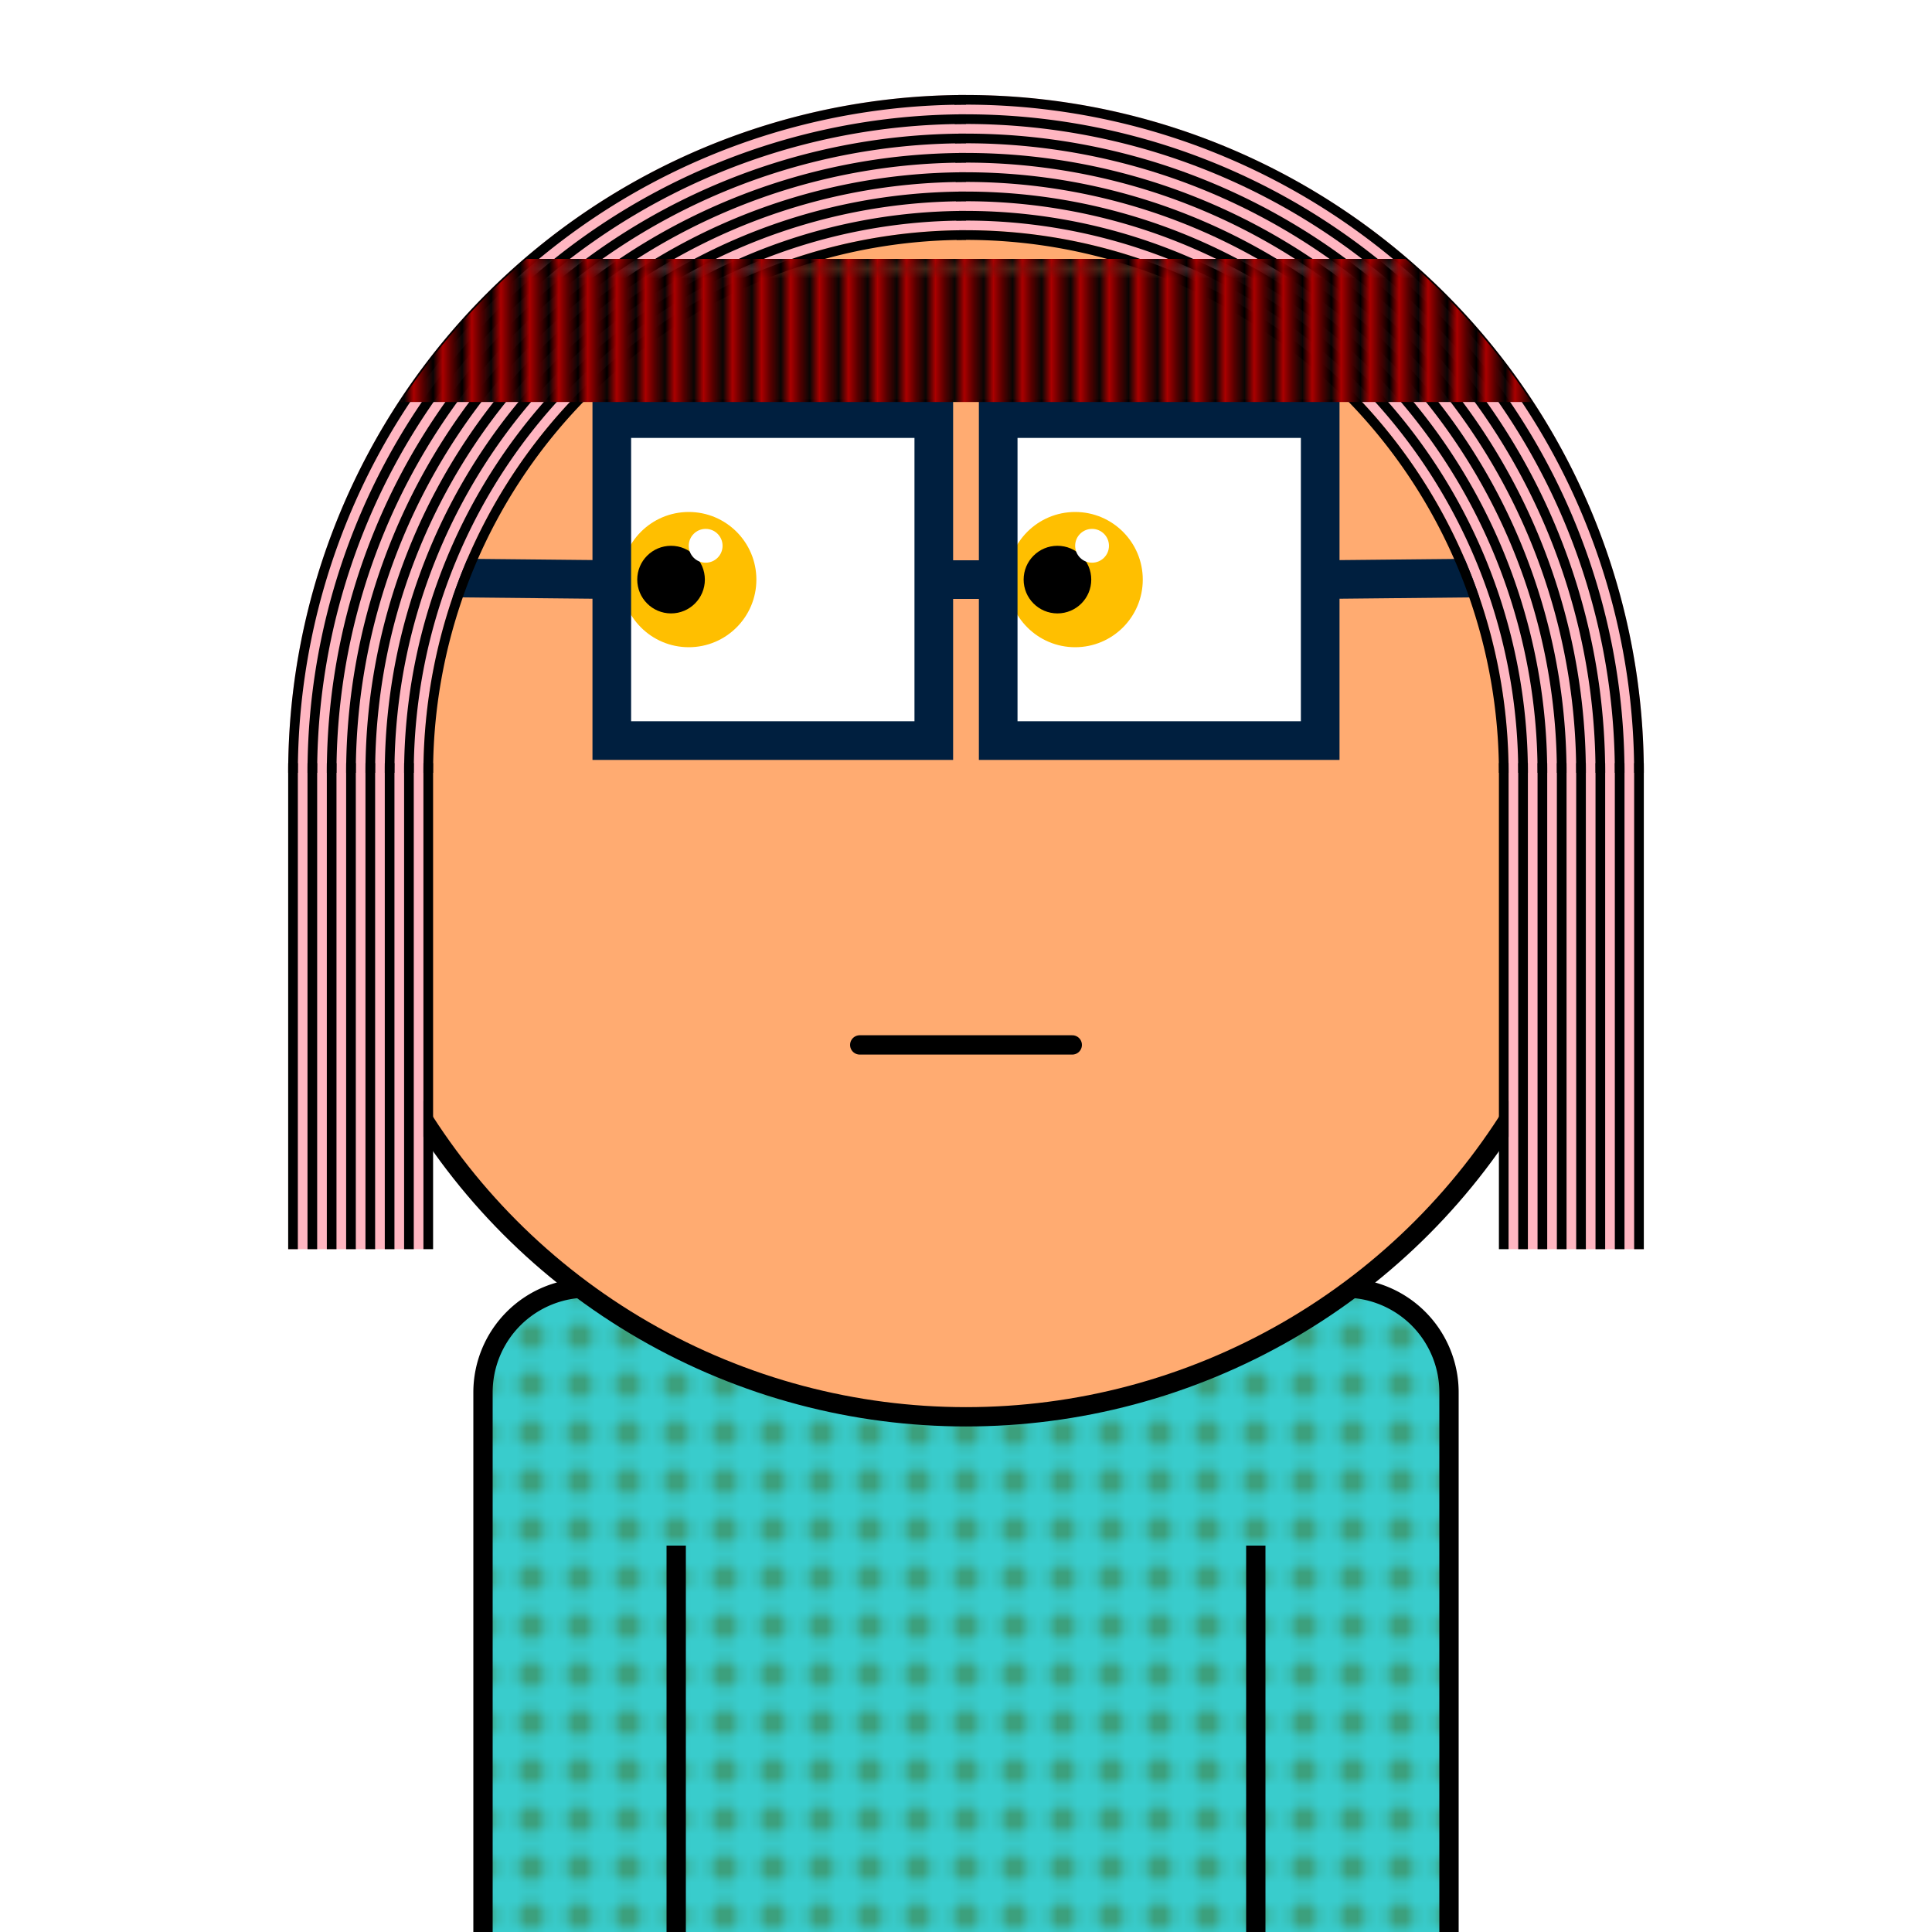 <svg xmlns="http://www.w3.org/2000/svg" id="natnerd-109284" class="natnerd" viewBox="0 0 200 200" style="width: 200px; height: 200px;"><defs><pattern id="pattern_109284" class="pattern" x="0" y="0" width="5" height="5" patternUnits="userSpaceOnUse" patternTransform="rotate(0)"><rect class="shirt-pattern-background" x="0" y="0" width="200" height="200" stroke="none" fill="#3d9970"></rect><circle class="shirt-circle-pattern" cx="2.5" cy="2.5" r="2.5" stroke="none" fill="#39cccc"></circle></pattern></defs><path class="shirt" stroke="#000000" stroke-width="2" transform="translate(50, 133.333)" fill="url(#pattern_109284)" d="
    M10.811,0
    h78.378
    a10.811,10.811 0 0 1 10.811,10.811
    v58.378
    a10.811,10.811 0 0 1 -10.811,10.811
    h-78.378
    a10.811,10.811 0 0 1 -10.811,-10.811
    v-58.378
    a10.811,10.811 0 0 1 10.811,-10.811
    z
"></path><line class="left-inner-arm" x1="70" y1="200" x2="70" y2="160" stroke="#000000" stroke-width="2"></line><line class="right-inner-arm" x1="130" y1="200" x2="130" y2="160" stroke="#000000" stroke-width="2"></line><circle id="head-109284" class="head" cx="100" cy="80" r="66.667" fill="#ffab71"></circle><rect class="left-eye-white" x="63.333" y="43.333" width="33.333" height="33.333" fill="white"></rect><circle class="left-eye" cx="71.3" cy="60" r="7" fill="#ffbf00"></circle><circle class="left-eye-black" cx="69.467" cy="60" r="3.5" fill="black"></circle><circle class="left-eye-light" cx="73.05" cy="56.5" r="1.75" fill="white"></circle><rect class="right-eye-white" x="103.333" y="43.333" width="33.333" height="33.333" fill="white"></rect><circle class="right-eye" cx="111.3" cy="60" r="7" fill="#ffbf00"></circle><circle class="right-eye-black" cx="109.467" cy="60" r="3.5" fill="black"></circle><circle class="right-eye-light" cx="113.05" cy="56.5" r="1.75" fill="white"></circle><path class="mouth-lips" stroke-width="6.667" stroke="#ffab71" fill="none" stroke-linecap="round" d="M 86.667 108.169 C 96.667 108.169, 103.333 108.169, 113.333 108.169"></path><path class="mouth" stroke-width="2" stroke="#000000" fill="none" stroke-linecap="round" d="M 89 108.169 C 99 108.169, 101 108.169, 111 108.169"></path><g class="glasses"><clipPath id="glasses-109284-cut-off"><circle cx="100" cy="80" r="66.667"></circle></clipPath><line x1="30.162" y1="59.663" x2="63.333" y2="60" stroke="#001f3f" stroke-width="4" clip-path="url(#glasses-109284-cut-off)"></line><rect x="63.333" y="43.333" width="33.333" height="33.333" fill="none" stroke="#001f3f" stroke-width="4"></rect><rect x="103.333" y="43.333" width="33.333" height="33.333" fill="none" stroke="#001f3f" stroke-width="4"></rect><line x1="169.838" y1="59.663" x2="136.667" y2="60" stroke="#001f3f" stroke-width="4" clip-path="url(#glasses-109284-cut-off)"></line><line x1="96.667" y1="60" x2="103.333" y2="60" stroke="#001f3f" stroke-width="4"></line></g><circle class="head-stroke" cx="100" cy="80" r="66.667" fill="none" stroke-width="2" stroke="#000000"></circle><g class="hair"><path fill="#ffb6c1" d="M 100 9.833 A 70.167 70.167 0 0 0 29.833 80 L 43.833 80 A 56.167 56.167 0 0 1 100 23.833 L 100 9.833 Z"></path><path fill="#ffb6c1" d="M 170.167 80 A 70.167 70.167 0 0 0 98.775 9.844 L 99.02 23.842 A 56.167 56.167 0 0 1 156.167 80 L 170.167 80 Z"></path><rect x="29.833" y="79" width="14" height="50.314" fill="#ffb6c1"></rect><rect x="156.167" y="79" width="14" height="50.314" fill="#ffb6c1"></rect><path fill="#000" d="M 100 9.833 A 70.167 70.167 0 0 0 29.833 80 L 30.833 80 A 69.167 69.167 0 0 1 100 10.833 L 100 9.833 Z"></path><path fill="#000" d="M 170.167 80 A 70.167 70.167 0 0 0 98.775 9.844 L 98.793 10.844 A 69.167 69.167 0 0 1 169.167 80 L 170.167 80 Z"></path><rect x="29.833" y="79" width="1" height="50.314" fill="#000"></rect><rect x="169.167" y="79" width="1" height="50.314" fill="#000"></rect><path fill="#000" d="M 100 11.833 A 68.167 68.167 0 0 0 31.833 80 L 32.833 80 A 67.167 67.167 0 0 1 100 12.833 L 100 11.833 Z"></path><path fill="#000" d="M 168.167 80 A 68.167 68.167 0 0 0 98.81 11.844 L 98.828 12.844 A 67.167 67.167 0 0 1 167.167 80 L 168.167 80 Z"></path><rect x="31.833" y="79" width="1" height="50.314" fill="#000"></rect><rect x="167.167" y="79" width="1" height="50.314" fill="#000"></rect><path fill="#000" d="M 100 13.833 A 66.167 66.167 0 0 0 33.833 80 L 34.833 80 A 65.167 65.167 0 0 1 100 14.833 L 100 13.833 Z"></path><path fill="#000" d="M 166.167 80 A 66.167 66.167 0 0 0 98.845 13.843 L 98.863 14.843 A 65.167 65.167 0 0 1 165.167 80 L 166.167 80 Z"></path><rect x="33.833" y="79" width="1" height="50.314" fill="#000"></rect><rect x="165.167" y="79" width="1" height="50.314" fill="#000"></rect><path fill="#000" d="M 100 15.833 A 64.167 64.167 0 0 0 35.833 80 L 36.833 80 A 63.167 63.167 0 0 1 100 16.833 L 100 15.833 Z"></path><path fill="#000" d="M 164.167 80 A 64.167 64.167 0 0 0 98.88 15.843 L 98.898 16.843 A 63.167 63.167 0 0 1 163.167 80 L 164.167 80 Z"></path><rect x="35.833" y="79" width="1" height="50.314" fill="#000"></rect><rect x="163.167" y="79" width="1" height="50.314" fill="#000"></rect><path fill="#000" d="M 100 17.833 A 62.167 62.167 0 0 0 37.833 80 L 38.833 80 A 61.167 61.167 0 0 1 100 18.833 L 100 17.833 Z"></path><path fill="#000" d="M 162.167 80 A 62.167 62.167 0 0 0 98.915 17.843 L 98.932 18.843 A 61.167 61.167 0 0 1 161.167 80 L 162.167 80 Z"></path><rect x="37.833" y="79" width="1" height="50.314" fill="#000"></rect><rect x="161.167" y="79" width="1" height="50.314" fill="#000"></rect><path fill="#000" d="M 100 19.833 A 60.167 60.167 0 0 0 39.833 80 L 40.833 80 A 59.167 59.167 0 0 1 100 20.833 L 100 19.833 Z"></path><path fill="#000" d="M 160.167 80 A 60.167 60.167 0 0 0 98.95 19.842 L 98.967 20.842 A 59.167 59.167 0 0 1 159.167 80 L 160.167 80 Z"></path><rect x="39.833" y="79" width="1" height="50.314" fill="#000"></rect><rect x="159.167" y="79" width="1" height="50.314" fill="#000"></rect><path fill="#000" d="M 100 21.833 A 58.167 58.167 0 0 0 41.833 80 L 42.833 80 A 57.167 57.167 0 0 1 100 22.833 L 100 21.833 Z"></path><path fill="#000" d="M 158.167 80 A 58.167 58.167 0 0 0 98.985 21.842 L 99.002 22.842 A 57.167 57.167 0 0 1 157.167 80 L 158.167 80 Z"></path><rect x="41.833" y="79" width="1" height="50.314" fill="#000"></rect><rect x="157.167" y="79" width="1" height="50.314" fill="#000"></rect><path fill="#000" d="M 100 23.833 A 56.167 56.167 0 0 0 43.833 80 L 44.833 80 A 55.167 55.167 0 0 1 100 24.833 L 100 23.833 Z"></path><path fill="#000" d="M 156.167 80 A 56.167 56.167 0 0 0 99.02 23.842 L 99.037 24.842 A 55.167 55.167 0 0 1 155.167 80 L 156.167 80 Z"></path><rect x="43.833" y="79" width="1" height="50.314" fill="#000"></rect><rect x="155.167" y="79" width="1" height="50.314" fill="#000"></rect></g><g class="headband"><defs><pattern id="cap-109284" x="33.333" y="13.333" width="2.963" height="14.815" patternUnits="userSpaceOnUse"><rect x="0" y="0" width="138" height="14.815" fill="#000"></rect><line x1="0" y1="0" x2="0" y2="14.815" stroke="#aa0000" stroke-width="2.963"></line></pattern></defs><clipPath id="head_clip-109284"><circle id="head_clip" cx="100" cy="80" r="70"></circle></clipPath><rect x="33.333" y="26.801" width="138" height="14.815" fill="url(#cap-109284)" clip-path="url(#head_clip-109284)"></rect></g></svg>